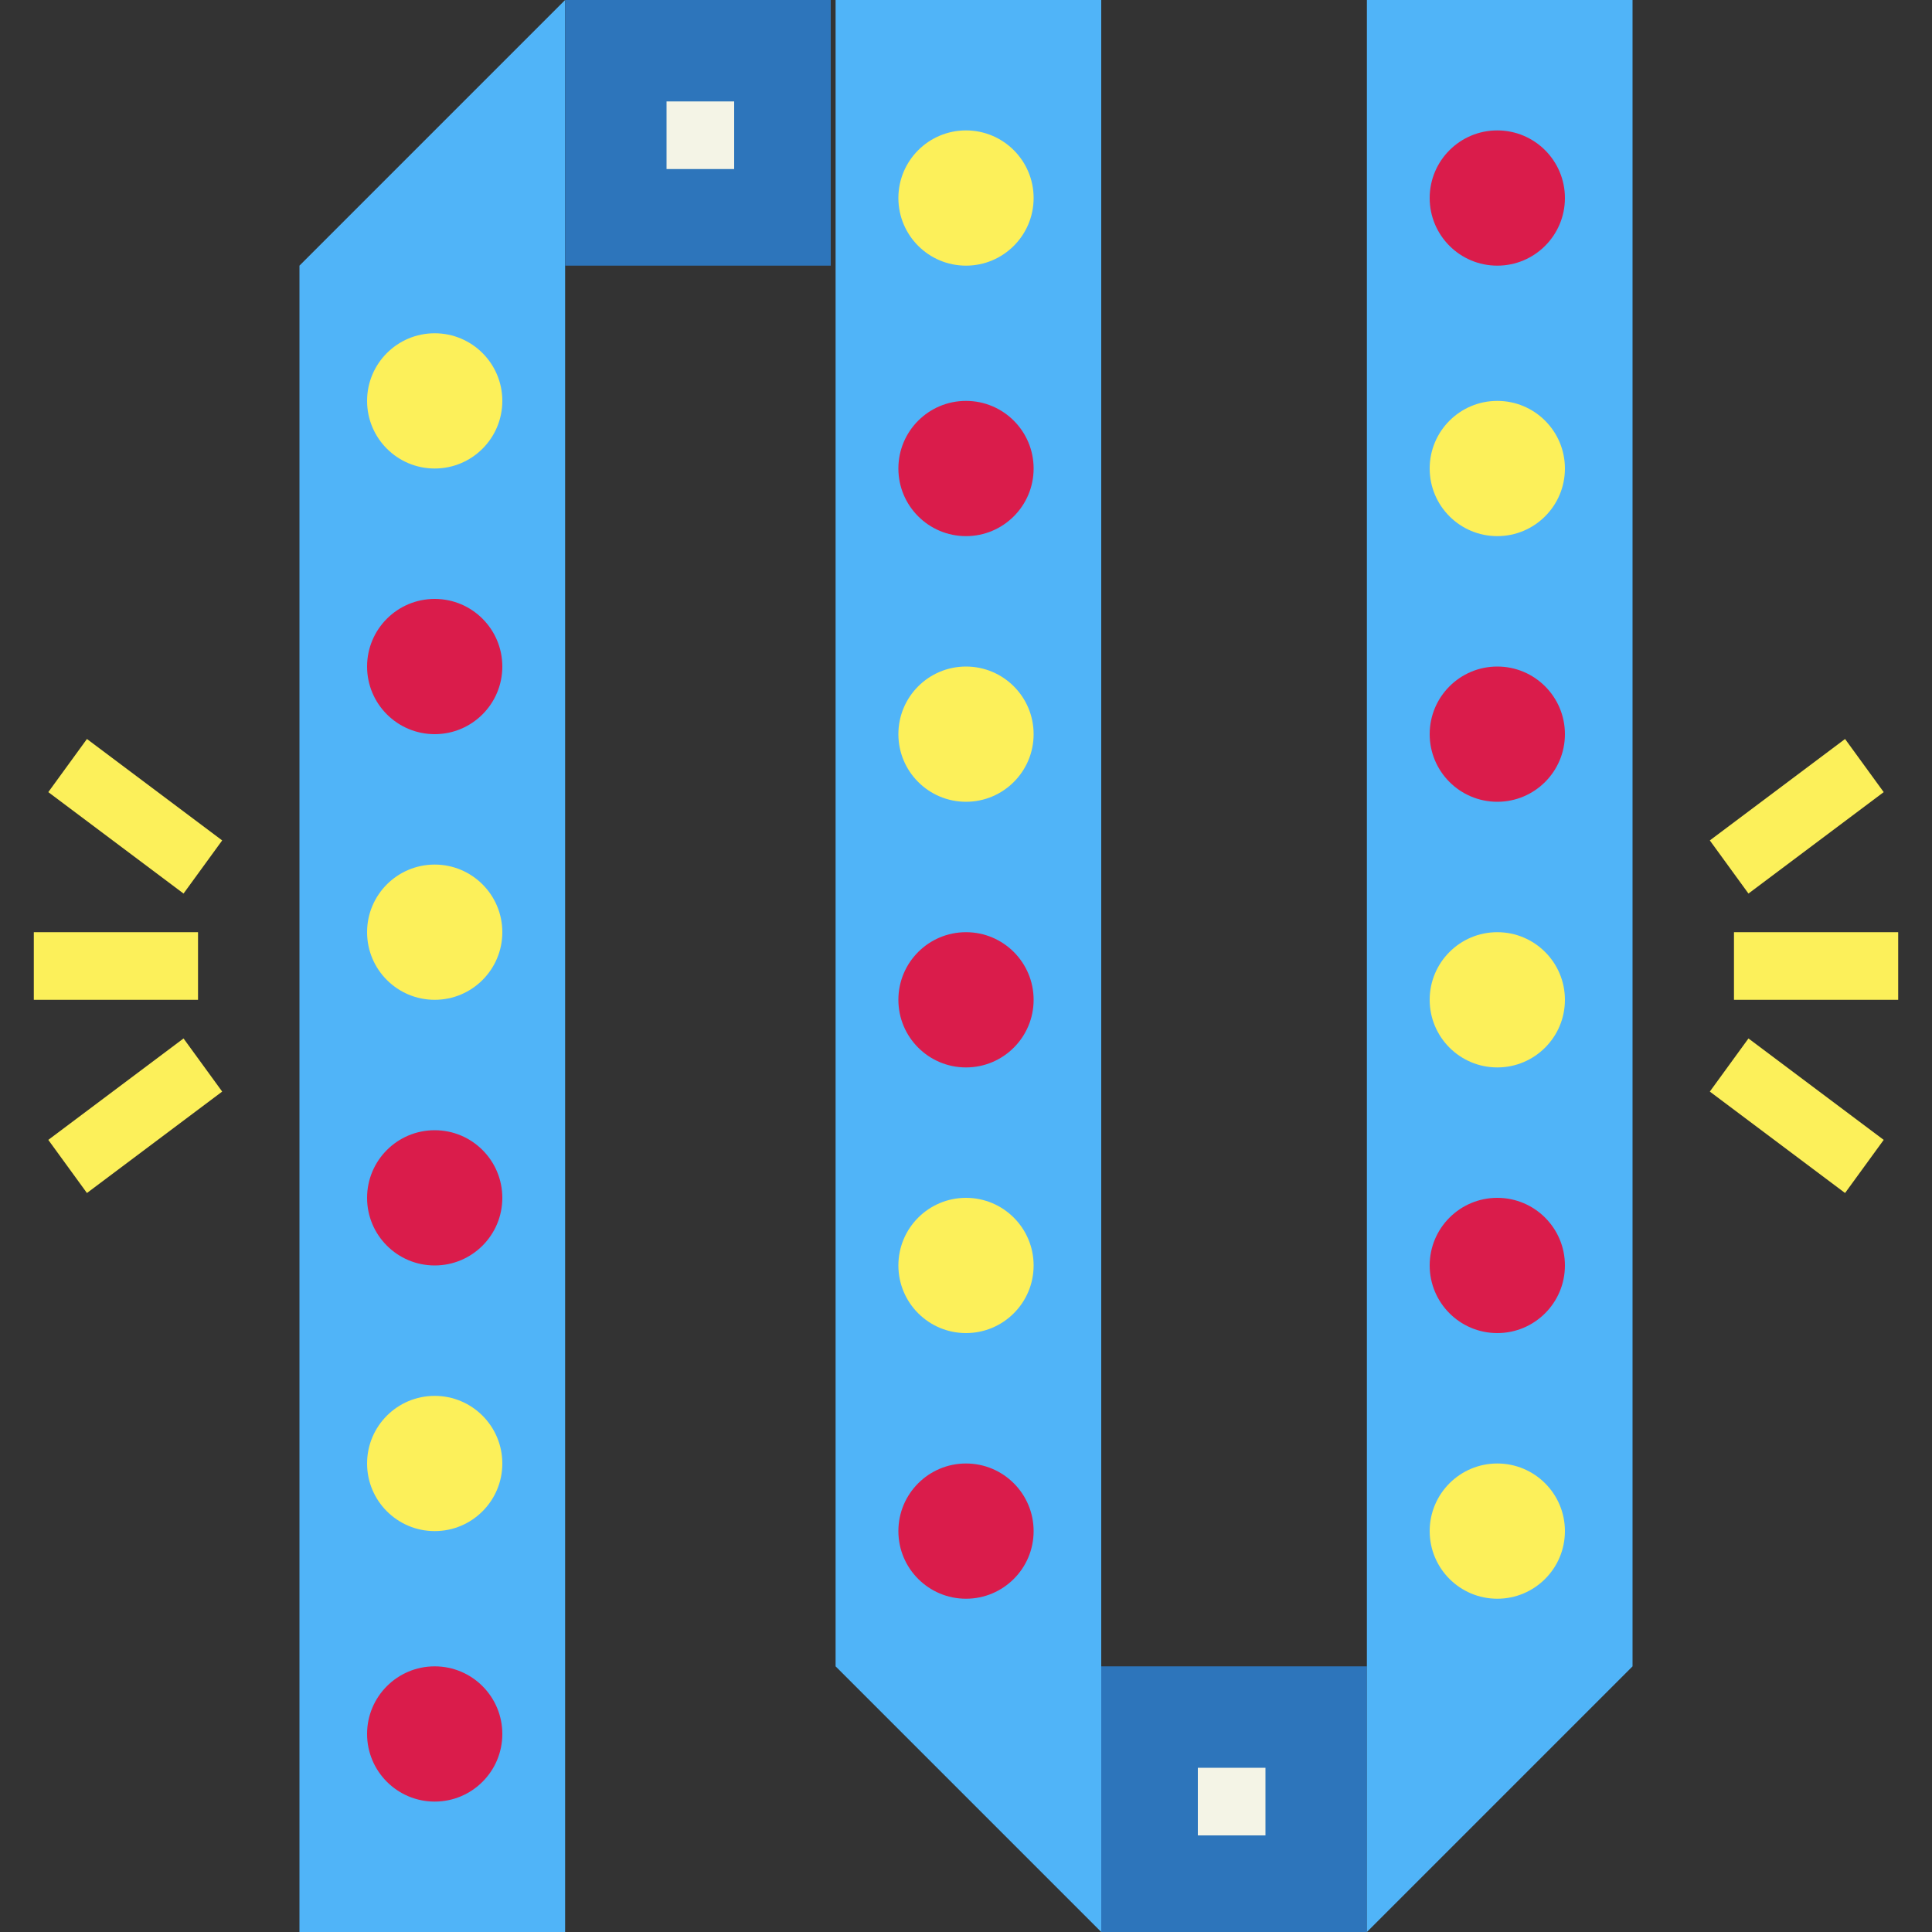 <?xml version="1.0" encoding="utf-8"?>
<!-- Generator: Adobe Illustrator 24.0.1, SVG Export Plug-In . SVG Version: 6.00 Build 0)  -->
<svg version="1.1" id="Layer_1" xmlns="http://www.w3.org/2000/svg" xmlns:xlink="http://www.w3.org/1999/xlink" x="0px" y="0px"
	 viewBox="0 0 40 40" style="enable-background:new 0 0 40 40;" xml:space="preserve">
<rect x="0" y="0" width="40" height="40" fill="#333333" stroke="none"/>
<style type="text/css">
	.st0{fill:#50B4F8;}
	.st1{fill:#2D75BB;}
	.st2{fill:#FCF05A;}
	.st3{fill:#DA1C4B;}
	.st4{fill:#F4F4E6;}
</style>
<g id="flat">
	<path class="st0" d="M11.7,40H6.2V5.5L11.7,0V40z"/>
	<path class="st1" d="M11.7,0h5.5v5.5h-5.5V0z"/>
	<circle class="st2" cx="9" cy="8.3" r="1.4"/>
	<path class="st1" d="M22.8,34.5h5.5V40h-5.5V34.5z"/>
	<circle class="st3" cx="9" cy="13.8" r="1.4"/>
	<circle class="st3" cx="9" cy="24.8" r="1.4"/>
	<circle class="st2" cx="9" cy="30.3" r="1.4"/>
	<circle class="st3" cx="9" cy="35.9" r="1.4"/>
	<circle class="st2" cx="9" cy="19.3" r="1.4"/>
	<path class="st0" d="M28.3,0h5.5v34.5L28.3,40V0z"/>
	<circle class="st2" cx="31" cy="31.7" r="1.4"/>
	<circle class="st3" cx="31" cy="26.2" r="1.4"/>
	<circle class="st3" cx="31" cy="15.2" r="1.4"/>
	<circle class="st2" cx="31" cy="9.7" r="1.4"/>
	<circle class="st3" cx="31" cy="4.1" r="1.4"/>
	<circle class="st2" cx="31" cy="20.7" r="1.4"/>
	<path class="st0" d="M22.8,0h-5.5v34.5l5.5,5.5V0z"/>
	<circle class="st3" cx="20" cy="31.7" r="1.4"/>
	<circle class="st2" cx="20" cy="26.2" r="1.4"/>
	<circle class="st2" cx="20" cy="15.2" r="1.4"/>
	<circle class="st3" cx="20" cy="9.7" r="1.4"/>
	<circle class="st2" cx="20" cy="4.1" r="1.4"/>
	<circle class="st3" cx="20" cy="20.7" r="1.4"/>
	<path class="st4" d="M13.8,2.1h1.4v1.4h-1.4V2.1z"/>
	<path class="st4" d="M24.8,36.6h1.4v1.4h-1.4V36.6z"/>
	<g>
		<path class="st2" d="M0.7,19.3h3.4v1.4H0.7V19.3z"/>
		<path class="st2" d="M1,16.4l0.8-1.1l2.8,2.1l-0.8,1.1L1,16.4z"/>
		<path class="st2" d="M1,23.6l2.8-2.1l0.8,1.1l-2.8,2.1L1,23.6z"/>
		<path class="st2" d="M35.9,19.3h3.4v1.4h-3.4V19.3z"/>
		<path class="st2" d="M35.4,17.4l2.8-2.1l0.8,1.1l-2.8,2.1L35.4,17.4z"/>
		<path class="st2" d="M35.4,22.6l0.8-1.1l2.8,2.1l-0.8,1.1L35.4,22.6z"/>
	</g>
</g>
</svg>
